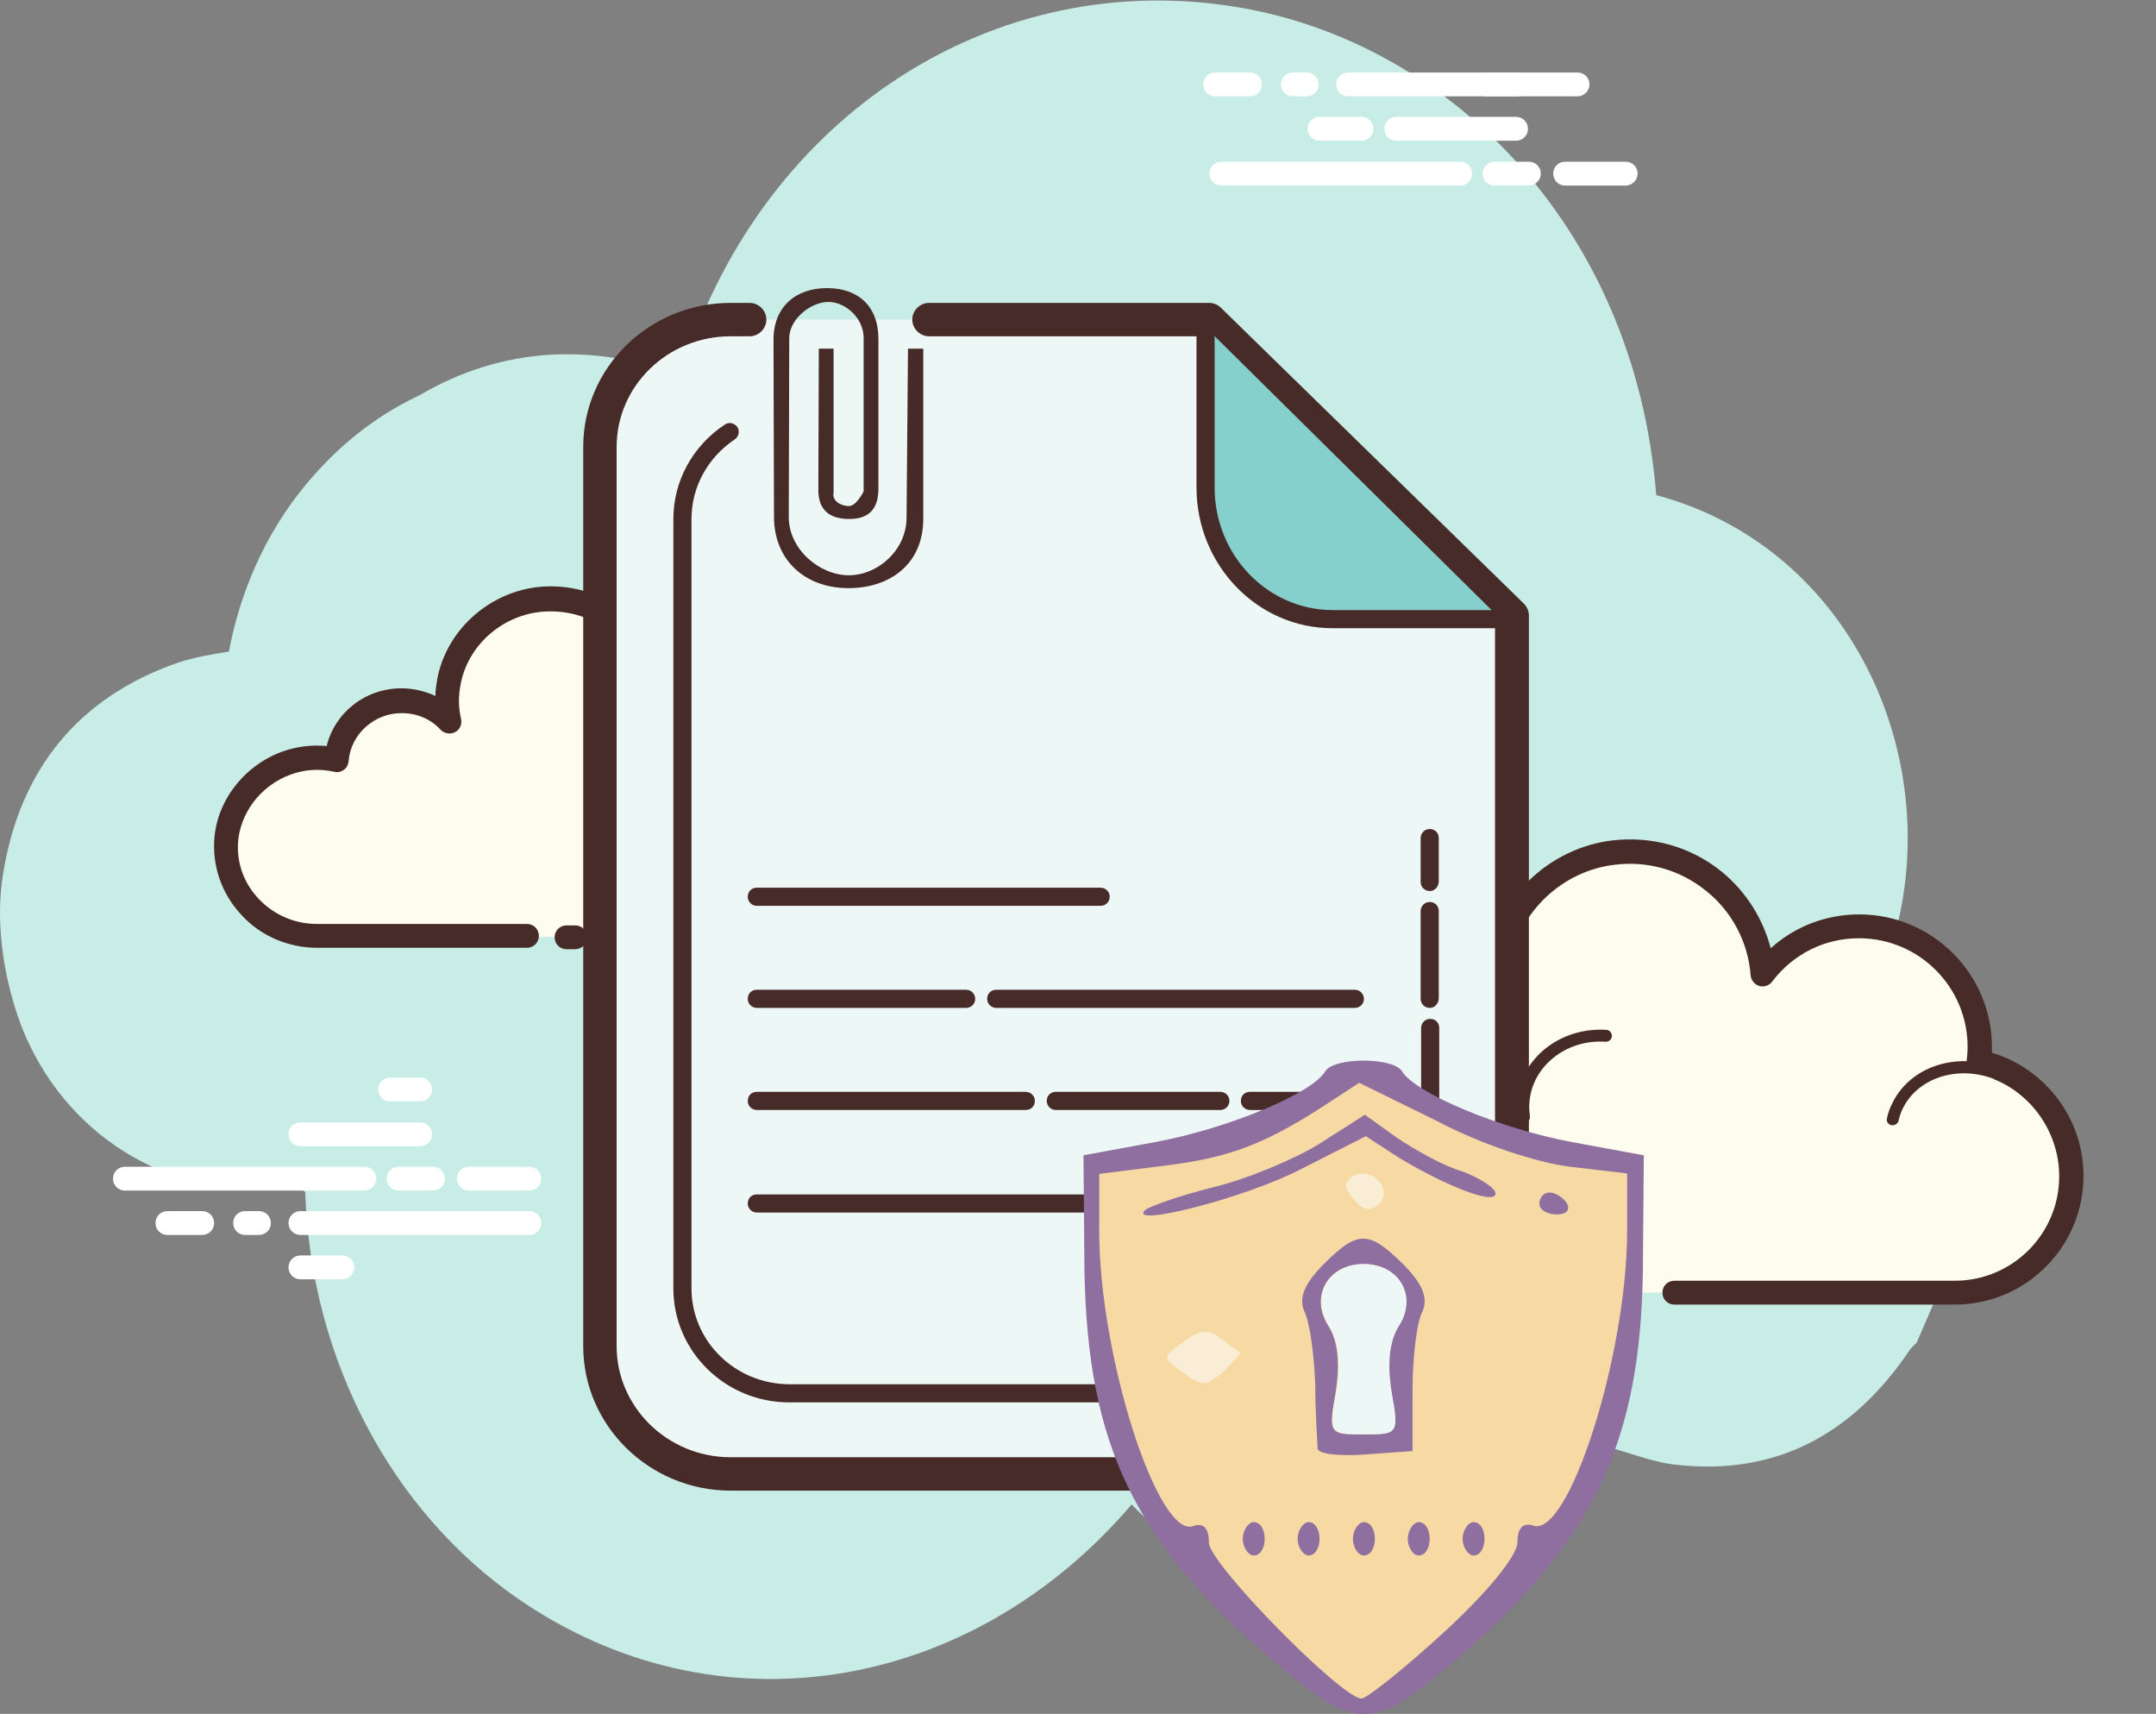 <?xml version="1.0" encoding="utf-8"?>
<!-- Generator: Adobe Illustrator 20.0.0, SVG Export Plug-In . SVG Version: 6.00 Build 0)  -->
<svg version="1.1" xmlns="http://www.w3.org/2000/svg" xmlns:xlink="http://www.w3.org/1999/xlink" x="0px" y="0px"
	 viewBox="0 0 452.1 359.3" style="enable-background:new 0 0 452.1 359.3;" xml:space="preserve">
<rect x="0" y="0" width="452.1" height="359.3" fill="#808080" stroke="none"/>
<style type="text/css">
	.st0{display:none;fill:#89C149;}
	.st1{fill:#C8EDE6;}
	.st2{fill:#FDFCEF;}
	.st3{fill:#472B29;}
	.st4{fill:#FFFFFF;}
	.st5{fill:#EDF7F5;}
	.st6{fill:#85CFCC;}
	.st7{display:none;}
	.st8{display:inline;fill:#472B29;}
	.st9{display:inline;}
	.st10{fill:#88AE45;}
	.st11{display:inline;fill:#D1DC82;}
	.st12{display:inline;opacity:0.74;fill:#77CBD2;enable-background:new    ;}
	.st13{fill:#F7DAA3;}
	.st14{fill:#8F6F9F;}
	.st15{fill:#FAEDD6;}
</style>
<g id="Ebene_1">
	<circle class="st0" cx="210.5" cy="181.3" r="236.2"/>
	<path class="st1" d="M392,210.1c1.5-3.1,2.8-6.3,4-9.7c13.2-38.9-6.7-85.4-48.7-96.6c-4.5-56.9-44.5-96-89.7-102.6
		c-51.7-7.6-99.1,25.2-114.8,77.4c-19-6.7-37.5-5.9-54.9,4.3c-7.9,3.7-15.2,9.1-21.6,16.2c-9.5,10.4-15.7,23.6-18.3,37.5
		c-3.7,0.6-7.4,1.2-10.9,2.4C16.8,146.1,4.1,161,0.6,183.5c-2.2,14,2.2,27.9,4.7,33.6c9.7,22.3,32.1,34.9,54.9,31.6
		c1.1-0.2,2.8,0.3,3.8,1.2c1.2,35.6,18.5,67.1,44.4,85.1c41.6,28.9,95.1,20,128.9-19.6c14.5,14.8,31.7,22,51.9,19.4
		c20.1-2.6,35.7-13.7,47.1-31.7c5.3,1.4,10.3,3.5,15.4,4c20.2,2.2,36.5-5.9,48.7-24c0.4-0.6,1-1.1,1.5-1.6c1.7-4,3.5-8,5.2-12
		c0.8-6.1,2.1-12.1,2.2-18.2C409.5,234.9,402.9,220,392,210.1z"/>
	<g>
		<g>
			<path class="st2" d="M351.1,271c0,0,58.5,0,58.8,0c13.5,0,24.4-10.9,24.4-24.4c0-11.8-8.3-21.6-19.4-23.9c0.1-1,0.2-2.1,0.2-3.1
				c0-14-11.3-25.3-25.3-25.3c-8.3,0-15.6,4-20.2,10.1c-1.2-15.6-15.1-27.6-31.3-25.6c-11.9,1.5-21.7,10.7-23.9,22.4
				c-0.7,3.8-0.6,7.4,0.1,10.9c-3.2-3.4-7.7-5.6-12.8-5.6c-9.3,0-16.8,7.2-17.4,16.3c-4.2-0.9-8.8-0.9-13.6,0.9
				c-9.2,3.5-15.8,12.1-16.1,21.9C254,259.5,265.2,271,279,271c1,0,4.7,0,5.6,0h50.8"/>
			<path class="st3" d="M409.9,273.5h-58.8c-1.4,0-2.5-1.1-2.5-2.5s1.1-2.5,2.5-2.5h58.8c12.1,0,21.9-9.8,21.9-21.9
				c0-10.3-7.3-19.4-17.4-21.5c-1.3-0.3-2.1-1.5-2-2.8c0.1-0.9,0.2-1.9,0.2-2.8c0-12.6-10.2-22.8-22.8-22.8
				c-7.2,0-13.8,3.3-18.2,9.1c-0.6,0.8-1.7,1.2-2.7,0.9c-1-0.3-1.7-1.2-1.8-2.2c-0.5-6.9-3.9-13.4-9.3-17.7
				c-5.4-4.4-12.3-6.4-19.3-5.5c-10.8,1.3-19.8,9.7-21.8,20.4c-0.6,3.3-0.6,6.7,0.1,9.9c0.2,1.1-0.3,2.2-1.3,2.7
				c-1,0.5-2.2,0.3-3-0.5c-2.9-3.1-6.8-4.8-11-4.8c-7.8,0-14.4,6.1-14.9,14c-0.1,0.7-0.4,1.4-1,1.8c-0.6,0.4-1.3,0.6-2,0.4
				c-4.2-0.9-8.2-0.7-12.2,0.8c-8.3,3.1-14.2,11-14.5,19.7c-0.2,6,1.9,11.8,6.1,16.1c4.2,4.3,9.8,6.7,15.8,6.7h56.3
				c1.4,0,2.5,1.1,2.5,2.5s-1.1,2.5-2.5,2.5H279c-7.4,0-14.3-2.9-19.4-8.3c-5.1-5.3-7.8-12.3-7.5-19.7c0.4-10.6,7.5-20.3,17.8-24.2
				c4-1.5,8.1-2,12.3-1.5c1.9-9.1,10-15.9,19.5-15.9c3.4,0,6.8,0.9,9.7,2.6c0-1.9,0.2-3.9,0.5-5.8c2.4-12.8,13.1-22.9,26.1-24.5
				c8.4-1,16.6,1.3,23.1,6.6c5,4.1,8.6,9.8,10.2,16c5.1-4.6,11.6-7.1,18.6-7.1c15.3,0,27.8,12.5,27.8,27.8c0,0.4,0,0.8,0,1.2
				c11.3,3.4,19.2,13.9,19.2,25.8C436.9,261.4,424.8,273.5,409.9,273.5z"/>
		</g>
		<g>
			<path class="st2" d="M336.9,217.1c-9-0.6-16.8,5.7-17.4,13.9c-0.1,1,0,2,0.1,3c-1.7-2-4.3-3.3-7.3-3.5
				c-5.4-0.4-10.1,3.2-10.8,8.1c-1-0.3-2-0.5-3.1-0.5c-7.9-0.5-14.7,4.9-15.2,12.2"/>
			<path class="st3" d="M283.3,251.6C283.3,251.6,283.3,251.6,283.3,251.6c-0.8,0-1.3-0.6-1.3-1.3c0.5-7.9,7.9-13.9,16.5-13.4
				c0.7,0,1.4,0.1,2,0.3c1.4-4.8,6.3-8.2,11.8-7.8c2.1,0.1,4.1,0.8,5.8,1.9c0-0.1,0-0.2,0-0.3c0.6-9,9-15.7,18.7-15.1
				c0.7,0,1.2,0.6,1.2,1.3c0,0.7-0.6,1.2-1.3,1.2c-8.3-0.6-15.5,5.2-16,12.8c-0.1,0.9,0,1.8,0.1,2.8c0.1,0.5-0.2,1.1-0.7,1.3
				c-0.5,0.2-1.1,0.1-1.5-0.3c-1.6-1.8-3.9-2.9-6.4-3.1c-4.7-0.3-8.9,2.8-9.5,7c0,0.4-0.3,0.7-0.5,0.9c-0.3,0.2-0.7,0.3-1,0.2
				c-0.9-0.3-1.9-0.4-2.8-0.5c-7.2-0.5-13.4,4.5-13.9,11C284.5,251.1,284,251.6,283.3,251.6z"/>
		</g>
		<g>
			<path class="st2" d="M419.8,225.5c-8.5-4-18.3-1.2-21.9,6.3c-0.4,0.9-0.8,1.9-1,2.9"/>
			<path class="st3" d="M396.9,235.9c-0.1,0-0.2,0-0.3,0c-0.7-0.2-1.1-0.8-0.9-1.5c0.2-1.1,0.6-2.1,1.1-3.1
				c3.9-8.1,14.5-11.2,23.6-6.9c0.6,0.3,0.9,1,0.6,1.7c-0.3,0.6-1,0.9-1.7,0.6c-7.9-3.7-17-1.1-20.3,5.7c-0.4,0.8-0.7,1.7-0.9,2.6
				C398,235.5,397.4,235.9,396.9,235.9z"/>
		</g>
	</g>
	<g>
		<g>
			<path class="st4" d="M76.4,249.6H26.2c-1.4,0-2.5-1.1-2.5-2.5s1.1-2.5,2.5-2.5h50.2c1.4,0,2.5,1.1,2.5,2.5S77.7,249.6,76.4,249.6
				z"/>
			<path class="st4" d="M90.8,249.6h-7.2c-1.4,0-2.5-1.1-2.5-2.5s1.1-2.5,2.5-2.5h7.2c1.4,0,2.5,1.1,2.5,2.5S92.2,249.6,90.8,249.6z
				"/>
			<path class="st4" d="M111,249.6H98.3c-1.4,0-2.5-1.1-2.5-2.5s1.1-2.5,2.5-2.5H111c1.4,0,2.5,1.1,2.5,2.5S112.4,249.6,111,249.6z"
				/>
		</g>
		<g>
			<path class="st4" d="M111,258.9H63c-1.4,0-2.5-1.1-2.5-2.5s1.1-2.5,2.5-2.5H111c1.4,0,2.5,1.1,2.5,2.5S112.4,258.9,111,258.9z"/>
			<path class="st4" d="M54.3,258.9h-2.9c-1.4,0-2.5-1.1-2.5-2.5s1.1-2.5,2.5-2.5h2.9c1.4,0,2.5,1.1,2.5,2.5S55.7,258.9,54.3,258.9z
				"/>
			<path class="st4" d="M42.4,258.9h-7.3c-1.4,0-2.5-1.1-2.5-2.5s1.1-2.5,2.5-2.5h7.3c1.4,0,2.5,1.1,2.5,2.5S43.8,258.9,42.4,258.9z
				"/>
		</g>
		<path class="st4" d="M88.1,240.3H63c-1.4,0-2.5-1.1-2.5-2.5s1.1-2.5,2.5-2.5h25.1c1.4,0,2.5,1.1,2.5,2.5S89.5,240.3,88.1,240.3z"
			/>
		<path class="st4" d="M88.1,230.9h-6.3c-1.4,0-2.5-1.1-2.5-2.5s1.1-2.5,2.5-2.5h6.3c1.4,0,2.5,1.1,2.5,2.5S89.5,230.9,88.1,230.9z"
			/>
		<path class="st4" d="M71.8,268.2H63c-1.4,0-2.5-1.1-2.5-2.5s1.1-2.5,2.5-2.5h8.8c1.4,0,2.5,1.1,2.5,2.5S73.1,268.2,71.8,268.2z"/>
	</g>
	<g>
		<g>
			<g>
				<path class="st2" d="M151.2,196.5c9.4,0,17.6,0,17.7,0c10.6,0,19.1-8.4,19.1-18.7c0-9-6.5-16.5-15.2-18.3
					c0.1-0.8,0.2-1.6,0.2-2.4c0-10.7-8.9-19.4-19.8-19.4c-6.5,0-12.2,3-15.8,7.7c-0.9-11.9-11.8-21.1-24.5-19.6
					c-9.3,1.1-17,8.1-18.7,17.2c-0.6,2.9-0.5,5.7,0.1,8.3c-2.5-2.6-6-4.3-10-4.3c-7.2,0-13.1,5.5-13.6,12.5
					c-3.3-0.7-6.9-0.7-10.6,0.7c-7.2,2.6-12.3,9.3-12.6,16.8c-0.4,10.7,8.3,19.4,19.1,19.4c0.8,0,3.7,0,4.4,0h39.7 M118.8,196.5h1.8
					"/>
				<path class="st3" d="M168.9,199h-17.7c-1.4,0-2.5-1.1-2.5-2.5s1.1-2.5,2.5-2.5h17.7c9.2,0,16.6-7.3,16.6-16.2
					c0-7.6-5.5-14.3-13.2-15.8c-1.3-0.3-2.1-1.5-2-2.8c0.1-0.7,0.1-1.4,0.1-2.1c0-9.3-7.8-16.9-17.3-16.9c-5.5,0-10.5,2.5-13.8,6.7
					c-0.6,0.8-1.7,1.2-2.7,0.9c-1-0.3-1.7-1.2-1.8-2.2c-0.4-5.1-2.8-9.7-6.8-13c-4.1-3.4-9.4-4.9-14.9-4.3c-8.2,1-15,7.2-16.5,15.1
					c-0.5,2.5-0.5,4.9,0.1,7.4c0.2,1.1-0.3,2.2-1.3,2.7c-1,0.5-2.2,0.3-3-0.5c-2.1-2.3-5-3.5-8.2-3.5c-5.8,0-10.7,4.5-11.1,10.1
					c-0.1,0.7-0.4,1.4-1,1.8c-0.6,0.4-1.3,0.6-2,0.4c-3.2-0.7-6.2-0.5-9.2,0.6c-6.3,2.3-10.7,8.2-11,14.5c-0.2,4.4,1.4,8.5,4.5,11.7
					c3.2,3.3,7.5,5.1,12.1,5.1h44c1.4,0,2.5,1.1,2.5,2.5s-1.1,2.5-2.5,2.5h-44c-5.9,0-11.7-2.4-15.7-6.7c-4-4.2-6.1-9.6-5.9-15.4
					c0.3-8.4,6.1-16,14.2-19c3.1-1.1,6.2-1.5,9.4-1.2c1.7-7,8.1-12.1,15.7-12.1c2.5,0,4.9,0.6,7.1,1.6c0-1.2,0.2-2.4,0.4-3.6
					c1.9-10,10.5-17.9,20.8-19.2c6.8-0.8,13.4,1.1,18.6,5.4c3.7,3.1,6.4,7,7.7,11.5c4-3.2,8.9-5,14.2-5c12.3,0,22.3,9.8,22.3,21.9
					c0,0.2,0,0.3,0,0.5c8.8,2.8,15,10.9,15,20.2C190.5,189.5,180.8,199,168.9,199z M120.6,199h-1.8c-1.4,0-2.5-1.1-2.5-2.5
					s1.1-2.5,2.5-2.5h1.8c1.4,0,2.5,1.1,2.5,2.5S122,199,120.6,199z"/>
			</g>
			<path class="st3" d="M160.3,170c-0.1,0-0.2,0-0.3,0c-0.7-0.1-1.1-0.8-0.9-1.5c0.2-0.8,0.5-1.6,0.8-2.4c3-6.1,11.4-8.4,18.6-5
				c0.6,0.3,0.9,1,0.6,1.7c-0.3,0.6-1,0.9-1.7,0.6c-6-2.8-12.9-1-15.3,3.9c-0.3,0.6-0.5,1.2-0.7,1.8
				C161.4,169.6,160.9,170,160.3,170z"/>
		</g>
		<g>
			<path class="st3" d="M134.5,199H129c-1.4,0-2.5-1.1-2.5-2.5s1.1-2.5,2.5-2.5h5.5c1.4,0,2.5,1.1,2.5,2.5S135.9,199,134.5,199z"/>
		</g>
	</g>
	<g>
		<g>
			<path class="st4" d="M306.2,38.9h-50.1c-1.4,0-2.5-1.1-2.5-2.5c0-1.4,1.1-2.5,2.5-2.5h50.1c1.4,0,2.5,1.1,2.5,2.5
				C308.7,37.7,307.6,38.9,306.2,38.9z"/>
			<path class="st4" d="M320.6,38.9h-7.2c-1.4,0-2.5-1.1-2.5-2.5c0-1.4,1.1-2.5,2.5-2.5h7.2c1.4,0,2.5,1.1,2.5,2.5
				C323.1,37.7,322,38.9,320.6,38.9z"/>
			<path class="st4" d="M340.9,38.9h-12.7c-1.4,0-2.5-1.1-2.5-2.5c0-1.4,1.1-2.5,2.5-2.5h12.7c1.4,0,2.5,1.1,2.5,2.5
				C343.4,37.7,342.3,38.9,340.9,38.9z"/>
		</g>
		<g>
			<path class="st4" d="M330.8,20.2h-48.1c-1.4,0-2.5-1.1-2.5-2.5s1.1-2.5,2.5-2.5h48.1c1.4,0,2.5,1.1,2.5,2.5
				S332.1,20.2,330.8,20.2z"/>
			<path class="st4" d="M274,20.2h-2.9c-1.4,0-2.5-1.1-2.5-2.5s1.1-2.5,2.5-2.5h2.9c1.4,0,2.5,1.1,2.5,2.5S275.4,20.2,274,20.2z"/>
			<path class="st4" d="M262.1,20.2h-7.3c-1.4,0-2.5-1.1-2.5-2.5s1.1-2.5,2.5-2.5h7.3c1.4,0,2.5,1.1,2.5,2.5S263.5,20.2,262.1,20.2z
				"/>
		</g>
		<path class="st4" d="M317.9,29.5h-25.1c-1.4,0-2.5-1.1-2.5-2.5s1.1-2.5,2.5-2.5h25.1c1.4,0,2.5,1.1,2.5,2.5S319.3,29.5,317.9,29.5
			z"/>
		<path class="st4" d="M317.9,20.2h-6.3c-1.4,0-2.5-1.1-2.5-2.5s1.1-2.5,2.5-2.5h6.3c1.4,0,2.5,1.1,2.5,2.5S319.3,20.2,317.9,20.2z"
			/>
		<path class="st4" d="M285.5,29.5h-8.8c-1.4,0-2.5-1.1-2.5-2.5s1.1-2.5,2.5-2.5h8.8c1.4,0,2.5,1.1,2.5,2.5S286.9,29.5,285.5,29.5z"
			/>
	</g>
	<g>
		<g>
			<path class="st5" d="M157.2,67h-4c-15.1,0-27.4,12-27.4,26.8v188.5c0,14.7,12.3,26.8,27.4,26.8h136.4c15.1,0,27.4-12,27.4-26.8
				V129c-24.7-24.1-38.8-37.9-63.5-62h-58.8"/>
			<path class="st3" d="M289.6,312.5H153.2c-17,0-30.9-13.6-30.9-30.3V93.7c0-16.7,13.9-30.2,30.9-30.2h4c1.9,0,3.5,1.6,3.5,3.5
				s-1.6,3.5-3.5,3.5h-4c-13.2,0-23.9,10.4-23.9,23.2v188.5c0,12.8,10.7,23.3,23.9,23.3h136.4c13.2,0,23.9-10.4,23.9-23.3V130.5
				l-61.4-60h-57.3c-1.9,0-3.5-1.6-3.5-3.5s1.6-3.5,3.5-3.5h58.8c0.9,0,1.8,0.4,2.4,1l63.5,62c0.7,0.7,1.1,1.6,1.1,2.5v153.2
				C320.5,298.9,306.6,312.5,289.6,312.5z"/>
		</g>
		<g>
			<path class="st6" d="M252.7,68.5v33.7c0,15.2,12,27.6,26.6,27.6h35.4"/>
			<path class="st3" d="M314.8,131.7h-35.4c-15.7,0-28.5-13.2-28.5-29.5V68.5c0-1,0.8-1.9,1.9-1.9s1.9,0.8,1.9,1.9v33.7
				c0,14.2,11.1,25.7,24.8,25.7h35.4c1,0,1.9,0.8,1.9,1.9S315.8,131.7,314.8,131.7z"/>
		</g>
		<path class="st3" d="M299.8,186.8c-1,0-1.9-0.8-1.9-1.9v-9.2c0-1,0.8-1.9,1.9-1.9s1.9,0.8,1.9,1.9v9.2
			C301.6,186,300.8,186.8,299.8,186.8z"/>
		<path class="st3" d="M299.8,211.3c-1,0-1.9-0.8-1.9-1.9V191c0-1,0.8-1.9,1.9-1.9s1.9,0.8,1.9,1.9v18.4
			C301.6,210.5,300.8,211.3,299.8,211.3z"/>
		<path class="st3" d="M277.3,294H165.5c-13.4,0-24.3-10.7-24.3-23.9V108.8c0-7.9,4-15.3,10.8-19.8c0.9-0.6,2-0.3,2.6,0.5
			c0.6,0.9,0.3,2-0.5,2.6c-5.7,3.8-9.1,10-9.1,16.7v161.3c0,11.1,9.2,20.1,20.6,20.1h111.8c11.3,0,20.6-9,20.6-20.1v-54.6
			c0-1,0.8-1.9,1.9-1.9s1.9,0.8,1.9,1.9v54.6C301.6,283.3,290.7,294,277.3,294z"/>
		<path class="st3" d="M190.4,73.1l-0.3,35.4c0,6.8-6,12.1-12.1,12.1c-6.1,0-12.6-5.4-12.6-12.2l0.1-37.5c0-4,4.5-7.6,8.2-7.6
			c3.7,0,7.4,3.5,7.4,7.5V103c0,0-1.5,3.1-3.1,3.1c-1.6,0-3.6-1.1-3.2-2.8V73.1h-3.1l-0.1,29.6c0,4.2,2.3,6.1,6.5,6.1
			s6.1-2.2,6.1-6.4V71.1c0-7-4.3-10.7-10.8-10.7s-11.2,3.9-11.2,10.8l0.1,37.1c0,9.3,6.7,15,15.6,15c8.9,0,15.7-5.2,15.7-14.5V73.1
			L190.4,73.1L190.4,73.1z"/>
		<path class="st3" d="M230.8,189.9h-72.1c-1,0-1.9-0.8-1.9-1.9s0.8-1.9,1.9-1.9h72.1c1,0,1.9,0.8,1.9,1.9S231.8,189.9,230.8,189.9z
			"/>
		<g>
			<path class="st3" d="M202.6,211.3h-43.9c-1,0-1.9-0.8-1.9-1.9s0.8-1.9,1.9-1.9h43.9c1,0,1.9,0.8,1.9,1.9S203.6,211.3,202.6,211.3
				z"/>
			<path class="st3" d="M284.1,211.3h-75.2c-1,0-1.9-0.8-1.9-1.9s0.8-1.9,1.9-1.9h75.2c1,0,1.9,0.8,1.9,1.9S285.1,211.3,284.1,211.3
				z"/>
		</g>
		<g>
			<path class="st3" d="M255.9,232.7h-34.5c-1,0-1.9-0.8-1.9-1.9s0.8-1.9,1.9-1.9h34.5c1,0,1.9,0.8,1.9,1.9S256.9,232.7,255.9,232.7
				z"/>
			<path class="st3" d="M287.2,232.7h-25.1c-1,0-1.9-0.8-1.9-1.9s0.8-1.9,1.9-1.9h25.1c1,0,1.9,0.8,1.9,1.9S288.3,232.7,287.2,232.7
				z"/>
			<path class="st3" d="M215.1,232.7h-56.4c-1,0-1.9-0.8-1.9-1.9s0.8-1.9,1.9-1.9h56.4c1,0,1.9,0.8,1.9,1.9S216.2,232.7,215.1,232.7
				z"/>
		</g>
		<g>
			<path class="st3" d="M284.1,254.2h-40.7c-1,0-1.9-0.8-1.9-1.9s0.8-1.9,1.9-1.9h40.7c1,0,1.9,0.8,1.9,1.9S285.1,254.2,284.1,254.2
				z"/>
			<path class="st3" d="M233.9,254.2h-75.2c-1,0-1.9-0.8-1.9-1.9s0.8-1.9,1.9-1.9h75.2c1,0,1.9,0.8,1.9,1.9S235,254.2,233.9,254.2z"
				/>
		</g>
	</g>
	<g class="st7">
		<path class="st8" d="M209,322.3c-0.6,0-1.3-0.2-1.8-0.7c-1-1-1-2.6,0-3.5l13.9-13.9c1-1,2.6-1,3.5,0c1,1,1,2.6,0,3.5l-13.9,13.9
			C210.3,322,209.6,322.3,209,322.3z"/>
		<g class="st9">
			<path class="st10" d="M149.6,379.8l-0.7-0.7c-5.3-5.3-5.3-13.9,0-19.2l40.4-40.4c5.3-5.3,14-5.3,19.2,0l0.7,0.7
				c5.3,5.3,5.3,14,0,19.2l-40.4,40.4C163.6,385.1,154.9,385.1,149.6,379.8z"/>
			<path class="st3" d="M159.3,386.3c-4.3,0-8.4-1.7-11.4-4.7l0,0l-0.7-0.7c-3-3-4.7-7.1-4.7-11.4s1.7-8.4,4.7-11.4l40.4-40.4
				c6.3-6.3,16.5-6.3,22.8,0l0.7,0.6c3,3,4.7,7.1,4.7,11.4c0,4.3-1.7,8.4-4.7,11.4l-40.4,40.4C167.6,384.6,163.6,386.3,159.3,386.3z
				 M151.4,378c4.3,4.3,11.4,4.3,15.7,0l40.4-40.4c4.3-4.3,4.3-11.4,0-15.7l-0.7-0.6c-4.3-4.3-11.4-4.3-15.7,0l-40.4,40.4
				c-4.3,4.3-4.3,11.4,0,15.7L151.4,378z"/>
		</g>
		<path class="st11" d="M207.5,321.2c-4.6-4.6-11.9-4.9-16.1-0.7l-0.8,0.8l1.7,1.7l15.1,15.1l0.8-0.8
			C212.4,333.1,212.1,325.8,207.5,321.2z"/>
		<path class="st8" d="M207.4,342c-0.5,0-1-0.2-1.3-0.6l-17.9-17.9c-0.7-0.7-0.7-1.9,0-2.6s1.9-0.7,2.6,0l17.9,17.9
			c0.7,0.7,0.7,1.9,0,2.6C208.4,341.8,207.9,342,207.4,342z"/>
		
			<ellipse transform="matrix(0.707 -0.707 0.707 0.707 -107.093 265.384)" class="st12" cx="266.8" cy="262" rx="49.2" ry="49.2"/>
		<g class="st9">
			<path class="st2" d="M310.4,218.3c-24.2-24.2-63.4-24.2-87.5,0s-24.2,63.4,0,87.5c24.2,24.2,63.4,24.2,87.5,0
				C334.6,281.7,334.6,242.5,310.4,218.3z M301.5,296.9c-19.2,19.2-50.4,19.2-69.6,0s-19.2-50.4,0-69.6c19.2-19.2,50.4-19.2,69.6,0
				C320.7,246.5,320.7,277.7,301.5,296.9z"/>
			<path class="st3" d="M266.7,326.5c-16.5,0-33-6.3-45.5-18.8c-12.2-12.2-18.9-28.3-18.9-45.5s6.7-33.4,18.9-45.5
				c25.1-25.1,66-25.1,91.1,0l0,0c25.1,25.1,25.1,66,0,91.1C299.7,320.2,283.2,326.5,266.7,326.5z M266.7,202.7
				c-15.2,0-30.4,5.8-42,17.4c-11.2,11.2-17.4,26.1-17.4,42s6.2,30.8,17.4,42c23.1,23.1,60.8,23.2,84,0c23.2-23.2,23.2-60.8,0-84
				l0,0C297.1,208.5,281.9,202.7,266.7,202.7z M266.7,313.8c-13.3,0-26.5-5-36.6-15.1c-20.2-20.2-20.2-53,0-73.2s53-20.2,73.2,0
				c20.2,20.2,20.2,53,0,73.2C293.2,308.8,279.9,313.8,266.7,313.8z M266.7,215.4c-12,0-23.9,4.6-33,13.7
				c-18.2,18.2-18.2,47.9,0,66.1c18.2,18.2,47.9,18.2,66.1,0c18.2-18.2,18.2-47.9,0-66.1C290.6,219.9,278.6,215.4,266.7,215.4z"/>
		</g>
		<path class="st8" d="M156.1,384c-0.3,0-0.5-0.2-0.6-0.4l-6.9-21.4c-0.1-0.3,0.1-0.7,0.4-0.8c0.3-0.1,0.7,0.1,0.8,0.4l6.9,21.4
			c0.1,0.3-0.1,0.7-0.4,0.8C156.3,384,156.2,384,156.1,384z"/>
		<path class="st8" d="M160.5,382.5c-0.3,0-0.5-0.2-0.6-0.4l-7.8-26.2c-0.1-0.3,0.1-0.7,0.4-0.8c0.3-0.1,0.7,0.1,0.8,0.4l7.8,26.2
			c0.1,0.3-0.1,0.7-0.4,0.8C160.6,382.5,160.6,382.5,160.5,382.5z"/>
		<path class="st8" d="M163.1,373.3c-0.3,0-0.5-0.2-0.6-0.4l-6.5-21.9c-0.1-0.3,0.1-0.7,0.4-0.8c0.3-0.1,0.7,0.1,0.8,0.4l6.5,21.9
			c0.1,0.3-0.1,0.7-0.4,0.8C163.3,373.3,163.2,373.3,163.1,373.3z"/>
		<path class="st8" d="M165.8,363.7c-0.3,0-0.5-0.2-0.6-0.4l-4.6-15.5c-0.1-0.3,0.1-0.7,0.4-0.8c0.3-0.1,0.7,0.1,0.8,0.4l4.6,15.5
			c0.1,0.3-0.1,0.7-0.4,0.8C165.9,363.7,165.9,363.7,165.8,363.7z"/>
	</g>
</g>
<g id="Ebene_2">
	<polygon class="st13" points="286,224.4 265.2,235.3 238.5,243 229.3,244.2 229.3,268 234.9,302 255.6,333.9 279.8,354.6 
		286,357.5 321.5,328.5 337.2,303.3 343.8,259.6 342.8,244.2 321.7,240.1 294.9,229 	"/>
	<g id="layer101">
		<path class="st14" d="M266.8,348c-29-24.9-38.7-44.9-39.4-81.6l-0.2-24.2l15.2-2.8c15-2.8,32.7-10.1,35.5-14.8
			c1.8-3,14.3-3,16.1,0c2.8,4.6,20.5,12,35.5,14.8l15.2,2.8l-0.2,24.2c-0.5,36-10.4,56.7-38.7,81.1
			C287.6,363.2,284.8,363.2,266.8,348z M303,342c9-8.3,15.2-15.9,15.2-18.7c0-3,1.2-4.1,3.2-3.5c7.4,3,19.8-35.5,19.8-61.8v-12
			l-12-1.4c-7.1-0.9-18.9-4.8-28.1-9.7L285,227l-8.1,5.3c-12.7,8.1-20.1,10.6-33.7,12.2l-12.7,1.6v12c0,26.3,12.4,64.8,19.8,61.8
			c2.1-0.7,3.2,0.5,3.2,3.5c0,4.4,27.9,32.7,32,32.7C286.7,356,294.5,349.8,303,342z"/>
		<path class="st14" d="M260.6,322.6c0-1.8,1.2-3.5,2.3-3.5c1.4,0,2.3,1.6,2.3,3.5s-0.9,3.5-2.3,3.5
			C261.8,326.1,260.6,324.4,260.6,322.6z"/>
		<path class="st14" d="M272.1,322.6c0-1.8,1.2-3.5,2.3-3.5c1.4,0,2.3,1.6,2.3,3.5s-0.9,3.5-2.3,3.5
			C273.3,326.1,272.1,324.4,272.1,322.6z"/>
		<path class="st14" d="M283.7,322.6c0-1.8,1.2-3.5,2.3-3.5c1.4,0,2.3,1.6,2.3,3.5s-0.9,3.5-2.3,3.5
			C284.8,326.1,283.7,324.4,283.7,322.6z"/>
		<path class="st14" d="M295.2,322.6c0-1.8,1.2-3.5,2.3-3.5c1.4,0,2.3,1.6,2.3,3.5s-0.9,3.5-2.3,3.5
			C296.3,326.1,295.2,324.4,295.2,322.6z"/>
		<path class="st14" d="M306.7,322.6c0-1.8,1.2-3.5,2.3-3.5c1.4,0,2.3,1.6,2.3,3.5s-0.9,3.5-2.3,3.5
			C307.9,326.1,306.7,324.4,306.7,322.6z"/>
		<path class="st14" d="M276.3,303.7c0-0.9-0.5-6.9-0.5-13.4c-0.2-6.2-1.2-13.4-2.3-15.4c-1.2-2.8,0-5.8,4.1-9.9
			c7.1-7.1,9.4-7.1,16.6,0c4.1,4.1,5.3,7.1,4.1,9.9c-1.2,2.1-2.1,9.7-2.1,16.6v12.7l-9.7,0.7C281.1,305.3,276.5,304.9,276.3,303.7z
			 M291.7,291.7c-0.9-5.8-0.5-10.6,1.6-13.8c3.9-6.2,0-12.9-7.4-12.9c-7.4,0-11.3,6.7-7.4,12.9c2.1,3.2,2.5,8.1,1.6,13.8
			c-1.6,9-1.4,9,5.8,9C293.1,300.7,293.3,300.7,291.7,291.7z"/>
		<path class="st14" d="M240.1,253.7c0.7-0.7,7.1-3,14.3-4.8c7.4-1.8,17.3-6,22.4-9.2l9.4-6l6.7,4.8c3.7,2.5,9.9,6,13.8,7.1
			c3.7,1.4,6.9,3.5,6.9,4.6c0,2.5-10.1-1.4-20.1-7.4l-7.1-4.6l-13.6,6.9C261.1,251.2,236.4,257.4,240.1,253.7z"/>
		<path class="st14" d="M322.8,252.3c0-1.2,0.9-2.3,2.1-2.3c1.4,0,3,1.2,3.7,2.3c0.7,1.4-0.2,2.3-2.1,2.3
			C324.5,254.6,322.8,253.7,322.8,252.3z"/>
	</g>
	<g id="layer102">
		<path class="st5" d="M280.2,291.7c0.9-5.8,0.5-10.6-1.6-13.8c-3.9-6.2,0-12.9,7.4-12.9c7.4,0,11.3,6.7,7.4,12.9
			c-2.1,3.2-2.5,8.1-1.6,13.8c1.6,9,1.4,9-5.8,9C278.8,300.7,278.6,300.7,280.2,291.7z"/>
	</g>
	<g id="layer105">
		<path class="st15" d="M248.2,287.8c-4.6-3.2-4.6-3.2,0-6.5c3.2-2.5,5.3-2.8,7.8-0.7c1.8,1.4,3.7,2.8,4.1,3c0.2,0-1.4,1.8-3.5,3.9
			C253,290.6,252.1,290.8,248.2,287.8z"/>
		<path class="st15" d="M283.9,251.4c-2.1-2.3-2.1-3.7-0.2-4.8c3.9-2.3,8.5,2.8,5.5,5.8C287.3,254.1,285.7,253.7,283.9,251.4z"/>
	</g>
</g>
</svg>
